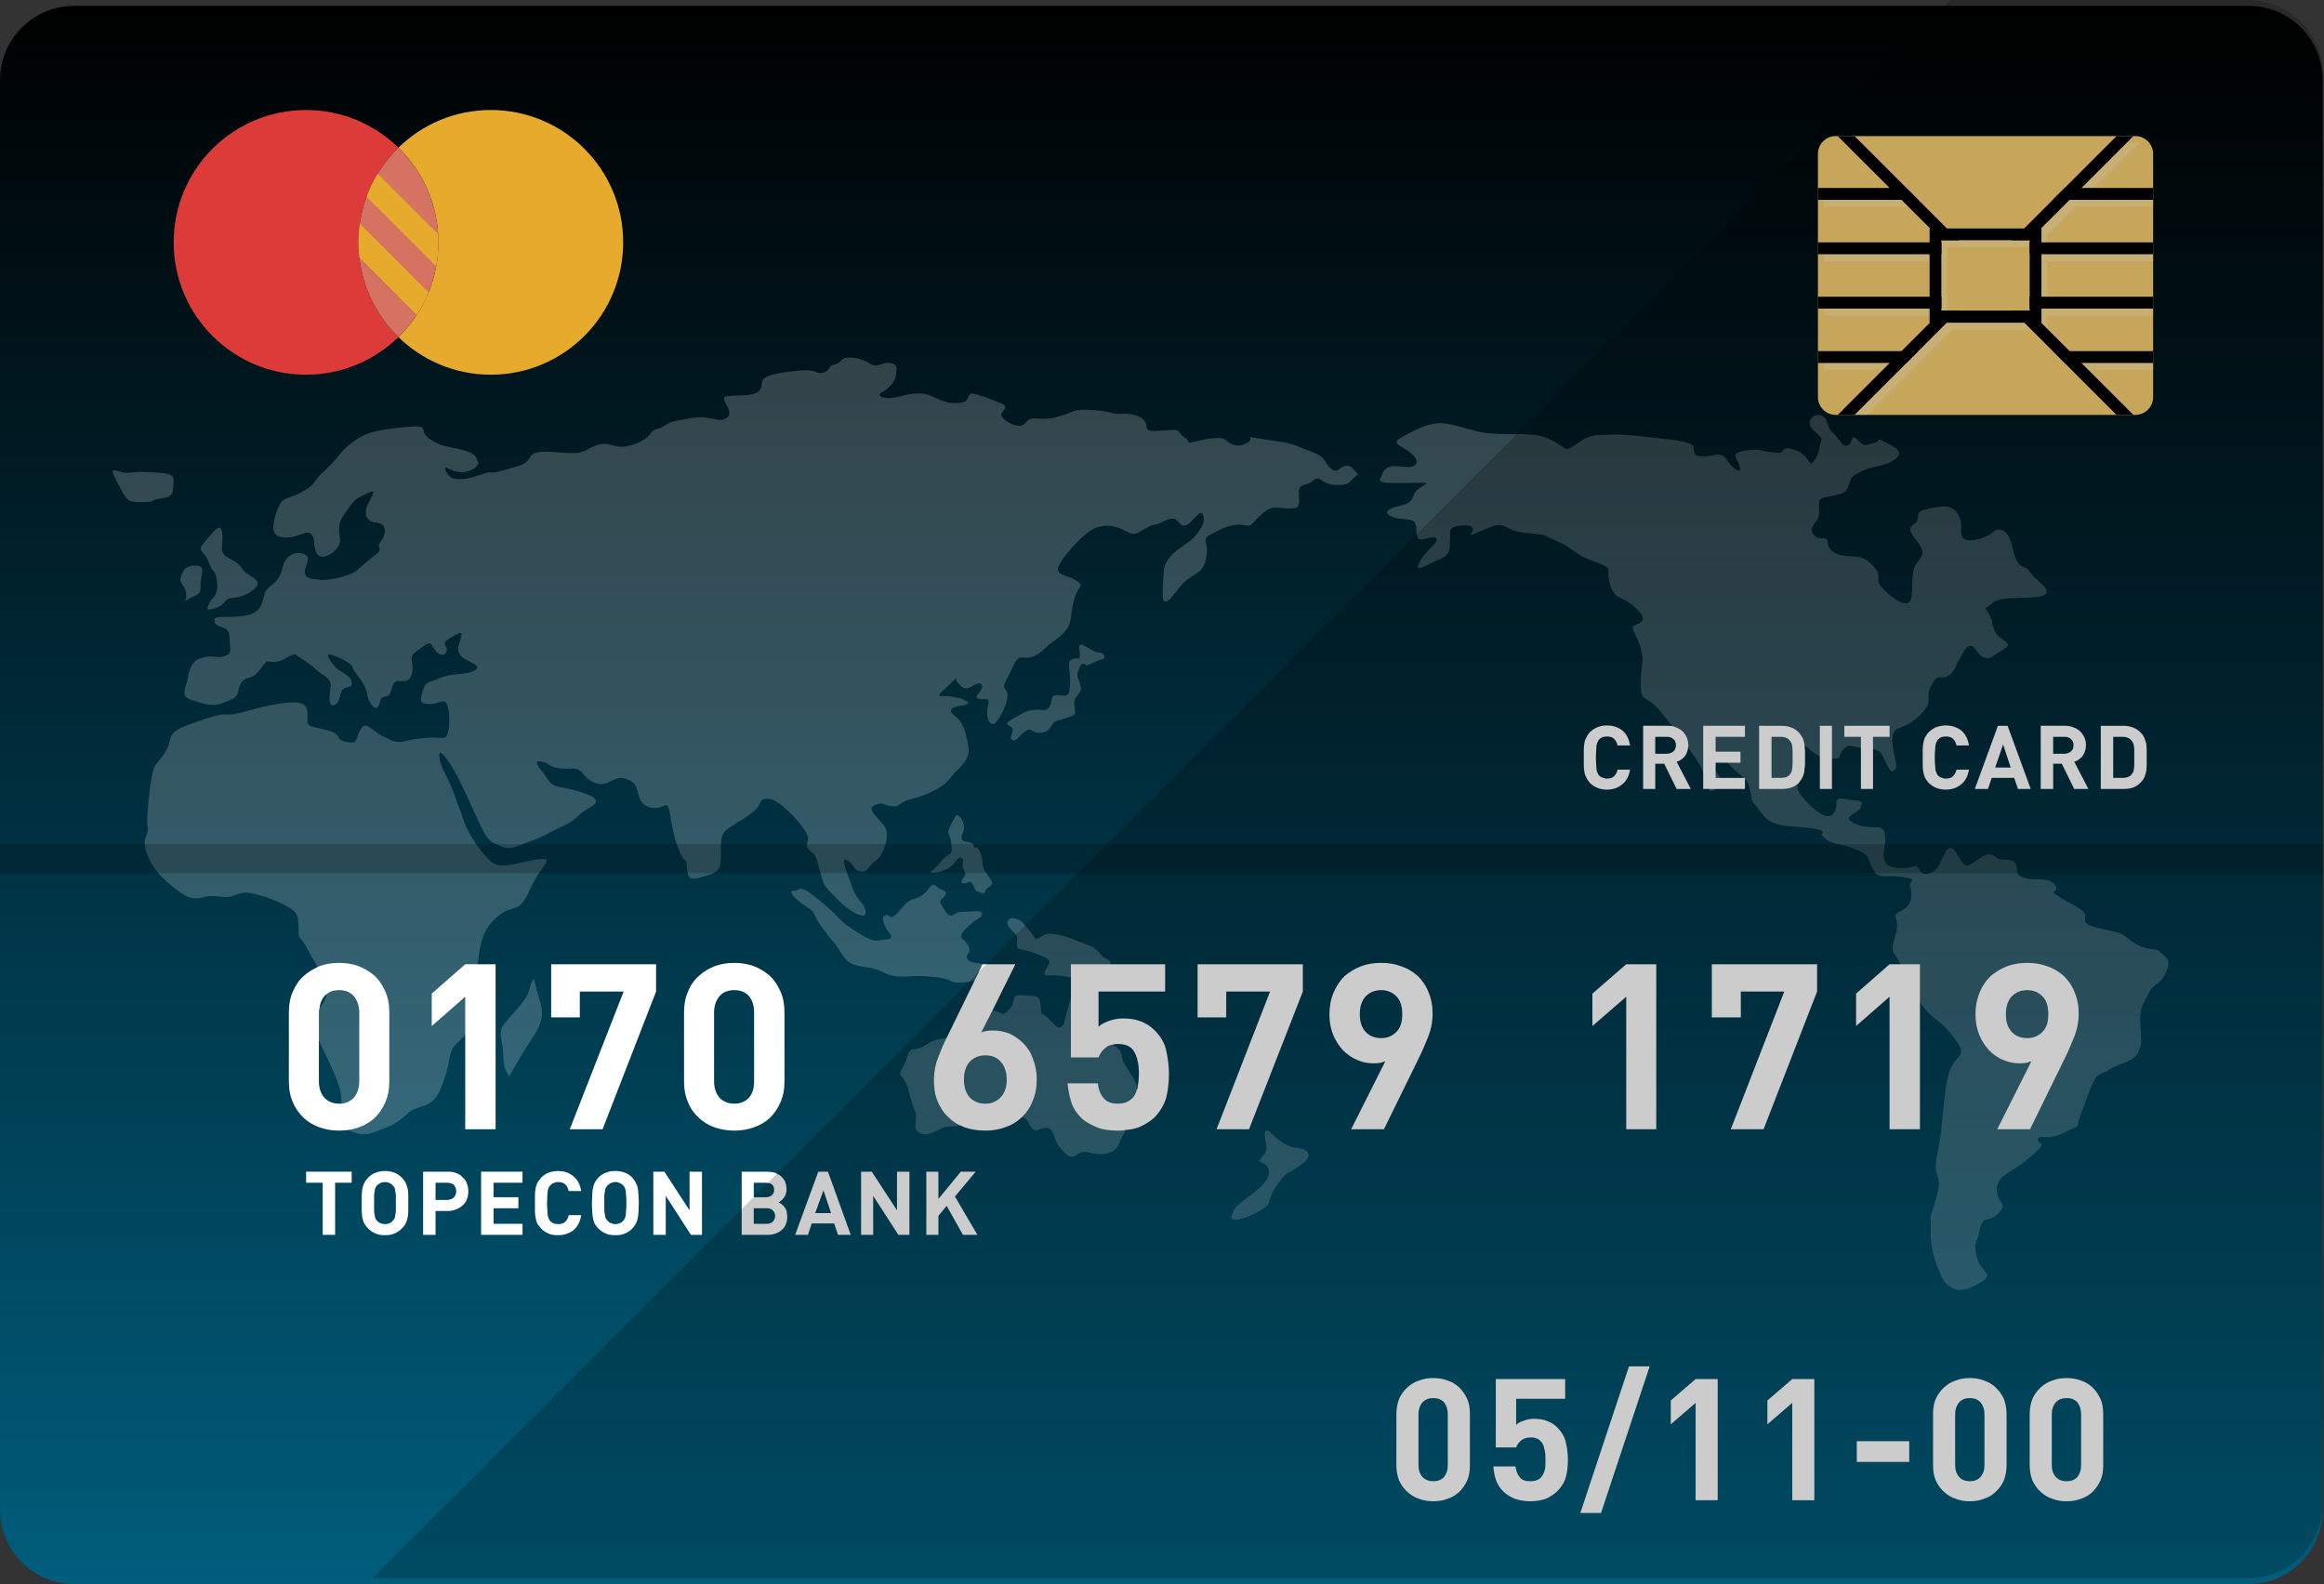 <svg width="512" height="349" viewBox="0 0 512 349" fill="none" xmlns="http://www.w3.org/2000/svg">
<rect x="0" y="0" width="512" height="349" fill="#333333" stroke="none"/>
<path d="M511.714 17.564V332.652C511.714 341.624 504.338 349 495.366 349H16.347C7.375 349 0 341.624 0 332.652V17.564C0 8.592 7.375 1.292 16.347 1.292H495.366C504.338 1.292 511.714 8.592 511.714 17.564Z" fill="url(#paint0_linear_1951_1018)"/>
<g opacity="0.2">
<path d="M299.206 104.506C298.099 103.261 297.409 102.156 296.027 102.778C294.644 103.399 294.644 104.298 293.192 103.192C291.741 102.087 292.363 100.773 289.114 99.598C285.864 98.423 285.174 97.732 281.648 97.249C278.123 96.765 275.565 96.281 275.357 96.281C275.15 96.281 276.118 96.903 274.736 97.594C273.353 98.286 272.247 98.424 270.865 97.525C269.482 96.627 269.551 96.35 267.202 96.558C264.851 96.766 263.469 97.319 262.432 97.457C261.396 97.594 262.432 97.388 260.842 96.281C259.252 95.175 260.359 94.553 257.593 94.76C254.829 94.968 253.653 95.096 252.962 94.72C252.27 94.345 253.1 92.409 250.404 91.58C247.709 90.75 247.155 91.373 245.773 91.165C244.39 90.958 244.459 90.612 240.52 90.335C236.58 90.059 236.787 90.681 234.091 91.511C231.396 92.34 230.704 92.34 228.216 92.202C225.727 92.064 226.35 93.585 224.828 93.793C223.307 93.999 220.889 92.479 220.612 91.581C220.335 90.682 222.686 89.715 220.612 88.885C218.538 88.056 214.667 86.466 213.907 86.743C213.146 87.019 213.561 88.264 212.178 88.608C210.796 88.954 208.999 88.954 206.856 87.987C204.714 87.019 203.884 86.541 201.603 86.71C199.323 86.88 198.078 87.572 196.142 87.71C194.207 87.848 193.032 87.018 194.345 86.397C195.659 85.775 197.318 83.908 197.318 83.01C197.318 82.111 198.285 80.175 196.073 79.968C193.862 79.761 193.447 81.281 191.373 79.968C189.299 78.655 186.604 78.586 185.843 79.001C185.083 79.416 185.083 80.107 183.769 80.314C182.456 80.521 182.94 81.696 181.35 82.111C179.76 82.526 179.967 81.281 176.304 81.627C172.64 81.973 169.115 82.457 168.216 83.493C167.318 84.53 168.424 85.705 166.488 86.604C164.552 87.502 160.129 86.81 159.576 87.571C159.023 88.332 161.996 90.958 159.991 92.133C157.986 93.309 156.741 91.304 152.111 92.133C147.48 92.963 148.032 92.825 146.305 93.862C144.577 94.898 144.231 94.207 143.195 95.659C142.159 97.11 139.047 98.424 136.905 98.424C134.762 98.424 133.863 97.111 131.098 98.217C128.333 99.323 128.748 100.083 124.393 99.738C120.038 99.392 118.241 99.461 117.411 100.015C116.582 100.568 116.582 101.951 114.439 102.573C112.296 103.194 108.978 104.301 108.149 104.094C107.319 103.887 104.486 105.269 102.55 105.476C100.614 105.684 99.508 105.545 98.887 104.784C98.264 104.024 97.573 102.711 98.541 103.125C99.508 103.54 100.338 104.093 102.066 104.024C103.794 103.955 105.73 102.573 105.315 101.812C104.9 101.051 105.246 99.946 101.859 99.117C98.472 98.287 97.021 98.425 94.463 96.559C91.906 94.693 95.431 93.449 88.727 94.139C82.021 94.831 80.224 95.522 77.529 97.526C74.833 99.531 74.279 101.259 71.515 103.678C68.751 106.098 69.718 106.788 66.262 108.516C62.806 110.244 62.253 109.415 61.216 112.041C60.178 114.668 59.488 117.709 61.631 118.263C63.773 118.816 65.985 117.848 67.092 117.433C68.198 117.019 69.028 117.779 69.165 119.023C69.303 120.268 69.372 122.342 70.755 122.617C72.138 122.894 75.041 120.958 74.903 118.954C74.765 116.95 74.281 115.567 75.664 113.562C77.046 111.558 77.945 110.106 79.397 109.415C80.848 108.723 82.853 107.48 82.092 109.069C81.332 110.659 79.949 112.525 80.917 114.115C81.884 115.705 84.096 114.599 84.65 116.189C85.202 117.779 83.889 119.299 83.543 119.853C83.198 120.406 84.373 121.097 82.783 122.204C81.193 123.309 80.156 124.484 78.428 125.798C76.7 127.111 71.585 128.009 70.41 127.734C69.234 127.457 67.299 127.734 67.16 126.143C67.023 124.553 68.889 122.825 66.954 122.065C65.018 121.304 62.875 122.342 62.253 125.037C61.631 127.733 60.663 128.216 59.074 129.53C57.484 130.843 58.797 134.852 54.167 135.612C49.535 136.373 46.909 135.266 47.255 136.925C47.6 138.585 50.504 137.547 50.573 140.313C50.642 143.077 51.333 144.045 49.328 144.598C47.324 145.151 46.84 144.114 44.144 145.013C41.449 145.911 41.587 149.299 41.034 150.75C40.481 152.201 40.205 153.514 42.002 154.137C43.799 154.758 46.702 155.865 48.845 154.966C50.988 154.068 52.232 153.93 52.509 152.271C52.786 150.612 53.476 149.575 54.928 149.299C56.38 149.022 57.348 147.363 58.176 146.395C59.006 145.428 58.176 145.773 60.319 145.842C62.462 145.911 64.467 143.631 65.227 144.252C65.987 144.874 68.268 146.188 69.719 147.57C71.17 148.953 73.175 149.367 72.829 151.441C72.484 153.515 72.346 155.92 73.728 155.305C75.11 154.691 74.626 152.824 75.525 151.925C76.423 151.027 77.599 151.856 77.461 150.266C77.323 148.676 74.972 148.261 73.728 146.81C72.484 145.359 71.516 143.769 73.036 144.252C74.556 144.736 77.46 146.049 77.737 147.156C78.013 148.262 80.571 150.543 80.847 152.686C81.124 154.828 82.644 156.764 83.335 155.658C84.027 154.552 83.404 153.722 84.926 153.446C86.446 153.169 85.893 152.064 86.723 150.612C87.552 149.161 89.833 151.303 90.662 148.607C91.492 145.911 89.626 144.983 91.699 143.512C93.773 142.041 94.671 141.073 95.293 142.386C95.915 143.7 97.505 145.082 98.265 143.7C99.026 142.317 96.883 141.903 98.68 140.865C100.477 139.829 102.067 138.585 101.583 140.382C101.1 142.179 100.408 143.354 101.652 144.598C102.897 145.842 106.56 146.603 104.556 147.708C102.551 148.815 99.648 148.192 96.952 149.367C94.256 150.543 93.842 149.989 93.15 152.202C92.458 154.414 92.389 155.105 94.67 155.105C96.951 155.105 97.988 153.515 98.61 155.52C99.232 157.525 99.094 162.017 98.126 162.432C97.159 162.847 96.744 162.225 92.458 162.709C88.173 163.193 88.38 164.23 84.924 162.501C81.468 160.773 80.638 158.63 79.394 160.773C78.149 162.916 79.048 164.006 76.352 163.462C73.657 162.916 75.592 161.742 71.998 160.843C68.404 159.945 67.712 160.221 67.712 158.631C67.712 157.041 68.196 154.967 65.362 154.76C62.527 154.554 57.551 155.728 53.472 156.903C49.393 158.079 50.223 156.626 45.523 158.285C40.822 159.945 37.919 160.497 37.435 163.055C36.951 165.612 35.361 167.064 34.325 168.447C33.288 169.829 32.735 175.913 32.459 179.645C32.182 183.377 33.151 181.649 32.113 184.414C31.076 187.179 33.979 191.534 35.154 192.708C36.33 193.884 40.132 197.616 42.55 197.892C44.97 198.169 44.762 196.994 48.495 197.547C52.228 198.099 52.159 195.956 55.961 196.925C59.763 197.892 61.145 198.584 63.357 199.759C65.568 200.935 65.776 201.902 65.776 204.737C65.776 207.571 65.914 205.428 67.919 209.437C69.924 213.446 73.449 217.179 71.375 220.635C69.301 224.091 68.403 224.712 69.716 227.962C71.029 231.211 74.693 237.777 75.108 241.095C75.523 244.413 74.486 244.62 74.901 246.625C75.316 248.63 79.049 250.842 82.436 249.46C85.823 248.077 86.859 248.008 89.625 245.451C92.389 242.893 95.155 244.829 97.229 239.506C99.303 234.184 98.611 233.561 99.51 231.419C100.408 229.276 105.8 226.166 106.007 222.295C106.214 218.424 104.831 215.521 105.315 211.789C105.799 208.056 106.145 204.808 109.739 201.835C113.333 198.863 114.162 201.766 116.651 196.167C119.139 190.568 122.112 189.186 119.346 189.255C116.581 189.324 111.19 191.536 108.909 190.292C106.628 189.047 102.896 183.379 102.135 180.753C101.374 178.126 101.651 179.44 100.338 175.707C99.025 171.974 97.78 170.039 97.228 168.587C96.675 167.136 96.329 164.578 97.988 166.652C99.647 168.726 101.237 171.836 103.449 176.605C105.661 181.375 106.974 185.039 108.91 185.799C110.846 186.56 111.468 187.458 114.371 186.283C117.275 185.108 118.311 184.97 121.076 183.448C123.841 181.927 125.5 181.651 127.505 179.647C129.51 177.642 134.071 176.812 129.026 174.877C123.98 172.942 122.252 174.048 120.801 171.836C119.349 169.624 116.999 167.412 119.141 167.758C121.284 168.104 120.455 168.726 122.874 169.209C125.294 169.693 127.022 168.604 128.335 170.358C129.649 172.113 131.86 173.357 133.934 172.389C136.008 171.421 136.838 170.868 139.049 172.112C141.261 173.356 139.81 176.881 143.128 177.849C146.446 178.816 146.999 175.222 147.691 179.784C148.382 184.347 149.695 188.563 150.87 189.462C152.045 190.361 150.248 194.508 153.98 193.402C157.713 192.295 158.818 192.434 158.818 188.564C158.818 184.693 158.68 183.725 160.684 182.342C162.689 180.96 165.454 179.578 166.698 178.125C167.942 176.674 167.182 175.775 169.67 176.052C172.159 176.328 178.31 183.241 178.034 184.692C177.757 186.143 177.481 186.697 178.655 187.595C179.831 188.494 179.762 188.77 180.66 192.019C181.559 195.268 181.352 194.783 184.185 197.825C187.02 200.867 191.028 203.01 190.683 200.798C190.337 198.586 188.954 198.862 187.71 195.337C186.466 191.812 185.015 188.632 186.674 189.531C188.333 190.43 187.849 191.743 189.577 192.02C191.305 192.297 191.582 190.292 192.895 189.669C194.209 189.047 196.559 184.001 194.692 181.789C192.826 179.578 190.89 178.056 192.826 177.366C194.762 176.674 193.863 177.159 196.144 177.573C198.425 177.987 197.735 176.881 200.499 176.122C203.263 175.361 207.273 174.117 209.416 171.352C211.559 168.588 213.909 167.758 213.287 164.094C212.665 160.431 211.836 158.841 210.522 157.873C209.209 156.905 209.14 156.214 210.315 155.799C211.49 155.384 214.531 155.315 212.803 154.417C211.075 153.518 211.905 154.002 209.9 153.518C207.895 153.034 205.752 154.002 207.549 152.343C209.346 150.684 210.728 149.302 210.728 149.302C210.728 149.302 210.245 149.647 211.42 150.892C212.595 152.136 213.356 151.583 213.909 151.306C214.461 151.03 216.12 149.855 216.328 151.168C216.536 152.482 214.185 153.449 215.568 153.933C216.95 154.417 218.194 153.172 217.641 155.661C217.089 158.15 218.194 160.43 219.369 159.186C220.545 157.942 222.273 154.279 221.927 152.758C221.581 151.237 220.406 151.997 221.996 149.233C223.586 146.468 223.586 144.532 225.729 144.878C227.872 145.224 229.946 143.15 230.775 142.32C231.605 141.491 235.13 139.555 235.682 137.205C236.235 134.855 235.959 134.51 236.719 131.813C237.479 129.118 239.138 129.118 237.065 127.874C234.991 126.629 233.401 126.906 233.056 125.523C232.71 124.141 238.586 117.435 241.143 116.399C243.701 115.362 245.498 115.846 247.226 116.606C248.954 117.366 249.507 118.126 251.097 117.158C252.687 116.191 253.723 115.637 254.622 115.568C255.52 115.499 258.009 113.632 259.045 114.462C260.082 115.292 260.221 116.19 261.465 115.637C262.709 115.085 264.368 112.181 264.921 113.218C265.474 114.254 265.336 115.498 263.815 117.503C262.293 119.508 260.98 119.854 259.045 121.443C257.109 123.033 256.35 124.692 256.35 126.143C256.35 127.595 255.797 132.434 256.557 132.503C257.317 132.572 257.524 132.365 259.529 129.807C261.534 127.25 262.57 127.112 263.884 126.143C265.197 125.176 265.681 124.001 265.888 121.72C266.096 119.439 264.644 118.886 266.787 117.711C268.93 116.536 271.487 115.292 273.63 115.637C275.773 115.983 275.289 115.914 276.879 114.324C278.469 112.734 279.575 111.698 281.234 111.835C282.893 111.973 285.588 112.319 286.003 111.49C286.418 110.66 286.072 109.97 286.141 108.794C286.21 107.619 286.072 107.135 287.662 106.72C289.252 106.306 289.182 105.753 289.943 105.476C290.704 105.199 291.187 106.029 292.432 106.512C293.676 106.996 296.717 107.065 297.409 106.167C298.1 105.266 299.206 104.506 299.206 104.506Z" fill="white"/>
<path d="M238.515 142.108C239.419 142.441 241.142 143.836 242.179 143.767C243.216 143.698 243.77 145.081 242.94 145.219C242.11 145.357 239.346 146.67 239.346 146.67C239.346 146.67 238.516 145.633 238.033 146.67C237.549 147.706 237.272 148.467 237.411 149.089C237.549 149.711 238.517 151.509 237.964 152.408C237.411 153.306 236.65 153.79 236.65 154.896C236.65 156.002 237.342 157.177 236.374 157.661C235.406 158.144 234.438 158.283 233.609 158.559C232.78 158.836 232.158 158.905 231.812 159.666C231.466 160.426 230.637 161.531 228.909 161.463C227.181 161.394 227.181 160.011 225.591 161.325C224.001 162.638 223.932 163.398 223.102 163.053C222.273 162.707 222.894 162.223 223.102 160.91C223.309 159.597 220.268 159.942 223.033 158.421C225.798 156.9 225.798 156.693 227.665 156.416C229.53 156.14 230.568 157.038 231.327 155.449C232.088 153.859 231.327 153.237 232.849 153.168C234.37 153.099 235.337 153.791 235.613 152.062C235.89 150.334 235.682 148.883 235.613 147.776C235.544 146.67 235.129 145.633 236.374 145.219C237.618 144.804 237.756 145.564 237.895 144.597C238.032 143.628 237.202 141.625 238.515 142.108Z" fill="white"/>
<path d="M210.728 179.573C212.041 179.781 212.663 182.13 212.249 183.098C211.834 184.065 211.419 185.172 212.595 185.379C213.77 185.586 214.6 185.724 214.6 186.554C214.6 187.383 215.083 185.655 215.982 187.867C216.88 190.079 216.051 190.425 217.088 192.084C218.125 193.743 219.369 194.572 217.918 195.402C216.467 196.231 217.572 197.13 216.052 196.646C214.532 196.162 215.153 196.438 214.393 194.987C213.632 193.536 213.148 194.71 212.458 194.641C211.766 194.572 211.559 194.572 212.112 193.605C212.665 192.637 212.941 192.706 212.32 191.6C211.698 190.494 212.666 189.18 211.767 188.973C210.869 188.767 210.592 190.287 209.003 191.254C207.413 192.222 205.063 192.499 205.132 192.153C205.201 191.807 206.099 191.323 207.552 189.526C209.003 187.729 209.902 188.835 209.625 186.07C209.349 183.306 208.381 184.065 209.28 182.13C210.175 180.195 210.728 179.573 210.728 179.573Z" fill="white"/>
<path d="M206.304 195.264C207.351 196.31 208.724 196.024 208.309 197.061C207.895 198.097 206.663 198.236 207.348 199.272C208.032 200.31 208.655 201.83 209.554 201.692C210.452 201.554 210.383 200.863 212.595 200.863C214.807 200.863 216.189 200.379 216.328 201.277C216.466 202.176 215.36 202.245 213.908 203.558C212.457 204.871 211.005 206.185 212.18 207.014C213.356 207.844 213.839 209.365 213.424 209.918C213.01 210.47 212.595 211.024 213.562 211.715C214.53 212.406 219.161 212.198 218.055 213.857C216.949 215.516 214.253 216.415 211.419 216.484C208.584 216.553 210.863 215.723 205.127 215.171C199.391 214.618 198.424 216.069 194.415 214.134C190.406 212.198 187.779 213.857 185.567 210.332C183.355 206.807 184.254 208.535 181.488 204.871C178.724 201.208 180.037 201.208 177.686 199.756C175.336 198.305 173.332 196.231 174.922 196.231C176.512 196.231 175.752 194.365 180.659 198.443C185.566 202.521 184.253 202.314 187.848 204.733C191.442 207.153 192.617 207.429 193.93 207.153C195.244 206.876 197.18 207.153 195.935 205.563C194.691 203.973 193.999 201.969 195.037 201.623C196.074 201.277 196.004 203.005 197.732 201.139C199.46 199.273 199.46 198.789 200.981 198.167C202.503 197.545 201.673 198.167 203.124 197.269C204.576 196.37 205.129 194.088 206.304 195.264Z" fill="white"/>
<path d="M225.313 203.282C226.065 204.249 227.318 205.494 227.871 206.532C228.423 207.569 229.461 205.654 231.465 205.712C233.469 205.771 236.442 206.876 237.686 207.43C238.93 207.984 241.073 208.329 242.386 210.126C243.7 211.923 244.667 210.886 244.737 212.683C244.806 214.48 245.083 214.273 246.257 215.31C247.433 216.346 247.64 218.282 245.566 217.453C243.492 216.623 242.87 213.79 240.658 214.065C238.447 214.342 239.345 214.964 237.617 215.31C235.889 215.656 235.129 215.033 233.055 214.895C230.981 214.757 229.461 215.448 230.428 213.582C231.396 211.716 232.087 211.647 228.7 210.264C225.313 208.881 224 209.572 224 208.121C224 206.67 224.552 206.531 223.239 205.286C221.926 204.042 221.511 203.144 222.341 202.521C223.17 201.899 224.829 202.66 225.313 203.282Z" fill="white"/>
<path d="M229.323 223.189C231.604 224.365 232.502 226.714 233.608 226.3C234.715 225.885 234.3 225.193 235.129 222.706C235.958 220.217 236.027 217.66 237.065 218.697C238.101 219.733 237.133 221.757 238.793 222.405C240.452 223.051 240.797 223.536 241.143 225.471C241.489 227.407 241.835 226.784 243.563 228.789C245.291 230.794 246.843 230.448 247.138 232.729C247.434 235.01 250.337 237.36 250.475 239.71C250.613 242.061 251.028 243.719 249.3 246.691C247.572 249.664 246.88 251.184 246.327 252.429C245.775 253.673 244.116 254.295 242.319 254.295C240.522 254.295 239.484 253.534 238.379 253.811C237.272 254.088 236.513 255.47 235.2 254.503C233.886 253.535 233.126 252.291 232.711 251.531C232.296 250.77 232.089 248.212 230.153 248.489C228.218 248.766 228.494 249.734 227.319 248.489C226.144 247.245 226.973 246.209 223.517 245.655C220.061 245.102 219.162 244.825 217.71 245.171C216.259 245.517 214.738 246.001 213.148 247.245C211.558 248.489 209.069 247.868 207.687 248.489C206.305 249.111 204.231 250.494 202.71 249.665C201.189 248.835 201.742 248.42 201.811 246.485C201.88 244.549 201.742 245.864 200.775 242.546C199.807 239.227 200.222 239.711 199.324 238.122C198.425 236.532 197.733 237.293 198.978 235.012C200.222 232.731 199.807 232.247 200.498 231.487C201.19 230.726 201.811 231.695 204.162 230.105C206.513 228.514 207.203 229.206 209.346 228.377C211.489 227.547 211.973 224.368 213.286 223.399C214.599 222.432 214.945 221.671 215.912 221.671C216.88 221.671 217.986 222.224 219.714 222.916C221.442 223.607 221.096 223.676 222.549 222.086C224 220.496 222.549 218.976 225.175 219.252C227.802 219.528 228.769 219.114 229.115 220.634C229.461 222.153 229.323 223.189 229.323 223.189Z" fill="white"/>
<path d="M277.294 255.815C278.676 254.018 279.368 253.81 278.884 251.736C278.401 249.662 278.538 248.036 280.335 249.886C282.132 251.736 284.137 252.774 285.52 252.843C286.902 252.912 290.22 253.949 286.833 256.507C283.446 259.064 284.068 257.267 281.372 261.069C278.676 264.871 280.75 264.94 277.501 266.806C274.252 268.672 270.658 269.501 271.35 267.843C272.041 266.184 271.695 266.184 274.668 263.972C277.64 261.761 279.575 260.102 279.575 258.236C279.575 256.369 277.294 255.815 277.294 255.815Z" fill="white"/>
<path d="M112.228 237.153C110.984 235.356 110.984 234.802 110.846 231.899C110.708 228.996 109.74 227.614 110.846 225.955C111.952 224.296 114.855 221.531 115.961 219.595C117.068 217.66 117.343 213.513 118.035 217.245C118.727 220.978 120.938 223.189 117.62 228.167C114.302 233.143 112.228 237.153 112.228 237.153Z" fill="white"/>
<path d="M45.732 134.297C45.455 133.744 46.7 131.946 46.7 131.946C46.7 131.946 48.221 131.117 47.806 128.076C47.391 125.034 47.114 126.831 46.009 123.928C44.903 121.024 43.245 121.577 44.903 119.642C46.562 117.706 48.497 114.804 48.911 117.154C49.326 119.503 48.359 121.024 49.326 122.131C50.294 123.237 52.23 123.465 53.335 125.286C54.441 127.107 58.865 127.799 55.547 130.148C52.228 132.499 50.708 130.978 49.464 132.637C48.22 134.297 45.732 134.297 45.732 134.297Z" fill="white"/>
<path d="M41.308 132.085C43.519 130.84 44.328 131.117 44.2 128.905C44.072 126.693 45.593 124.757 43.243 124.619C40.893 124.481 40.201 125.863 39.925 126.831C39.648 127.798 39.648 128.075 40.339 129.042C41.031 130.01 41.169 131.393 40.892 132.084C40.617 132.776 41.308 132.085 41.308 132.085Z" fill="white"/>
<path d="M33.289 110.519C35.086 109.275 37.99 110.381 38.128 107.753C38.266 105.127 38.957 104.435 34.948 104.159C30.94 103.883 30.94 103.883 28.451 104.159C25.962 104.436 23.613 101.948 25.548 105.681C27.483 109.414 27.759 110.243 29.281 110.519C30.802 110.795 33.289 110.519 33.289 110.519Z" fill="white"/>
<path d="M311.579 100.566C309.421 98.099 305.911 97.939 308.675 96.418C311.44 94.898 313.099 93.929 315.726 93.376C318.353 92.824 321.118 93.929 325.404 95.036C329.69 96.142 336.602 95.174 339.782 96.142C342.961 97.109 344.482 99.045 345.45 98.906C346.417 98.769 349.183 95.865 351.947 95.865C354.712 95.865 356.095 95.45 361.763 96.142C367.43 96.834 372.96 97.109 373.098 98.493C373.236 99.875 373.236 100.567 375.31 100.567C377.384 100.567 379.181 99.322 380.425 101.258C381.669 103.194 383.604 104.576 383.329 103.055C383.052 101.535 381.669 100.291 382.776 99.737C383.882 99.184 387.061 98.907 387.891 99.184C388.721 99.461 391.347 99.876 392.177 99.737C393.006 99.599 392.453 98.216 395.218 99.045C397.982 99.875 398.397 101.949 398.951 102.087C399.504 102.225 400.748 99.961 400.886 98.467C401.024 96.972 402.268 96.972 399.78 95.037C397.292 93.101 399.539 90.751 401.318 91.581C403.098 92.41 401.992 93.516 403.789 95.313C405.586 97.11 405.863 98.632 407.107 98.078C408.352 97.525 407.66 95.174 409.319 96.972C410.978 98.769 411.393 97.863 412.913 97.555C414.434 97.247 413.19 96.28 414.987 97.247C416.784 98.215 419.825 99.321 417.613 101.118C415.402 102.915 412.083 102.639 409.734 104.022C407.383 105.404 408.075 104.989 407.383 106.648C406.691 108.307 406.968 108.445 404.204 109.137C401.438 109.828 400.61 109.275 400.748 111.625C400.886 113.976 400.61 114.252 399.641 115.496C398.674 116.74 399.227 117.847 400.333 118.4C401.439 118.952 402.683 117.985 402.683 119.644C402.683 121.303 404.757 122.547 407.521 122.547C410.285 122.547 411.53 123.239 413.189 125.312C414.848 127.386 412.497 127.523 415.263 130.15C418.027 132.777 420.655 134.021 421.069 131.671C421.484 129.321 421.069 128.768 421.484 126.003C421.899 123.239 424.526 122.962 423.143 120.473C421.761 117.985 419.687 116.879 421.622 115.496C423.558 114.114 421.207 112.837 424.526 112.162C427.844 111.487 430.055 110.934 431.438 113.422C432.82 115.911 431.3 117.57 432.682 118.675C434.064 119.782 438.35 118.123 439.179 117.155C440.009 116.188 442.359 116.326 443.188 119.92C444.018 123.514 444.57 124.482 445.815 124.897C447.059 125.312 447.059 126.141 448.58 127.523C450.1 128.906 453.004 131.117 448.58 131.532C444.157 131.947 440.562 131.394 438.903 132.914C437.243 134.435 437.105 133.329 438.211 135.403C439.317 137.477 438.488 136.095 439.317 138.721C440.147 141.348 444.294 141.348 441.252 143.145C438.21 144.942 438.764 145.356 436.967 144.804C435.17 144.251 434.755 140.281 432.681 143.511C430.607 146.74 430.884 147.984 429.087 148.951C427.29 149.919 427.151 147.984 425.493 151.025C423.834 154.067 426.46 154.343 422.729 157.8C418.996 161.256 417.199 159.597 416.922 162.5C416.645 165.403 418.443 168.859 417.474 169.551C416.507 170.243 416.645 170.104 415.54 168.169C414.433 166.233 414.987 165.127 411.116 164.851C407.245 164.574 407.522 163.606 406.001 165.265C404.48 166.924 406.554 167.477 402.268 166.924C397.982 166.372 397.43 161.257 396.6 167.201C395.771 173.146 395.633 173.837 397.015 175.496C398.397 177.155 402.13 181.163 403.789 179.366C405.448 177.569 403.374 175.358 406.555 176.048C409.734 176.74 410.563 175.91 410.011 177.707C409.458 179.504 405.172 179.781 408.628 181.44C412.084 183.099 414.988 181.163 415.264 183.791C415.541 186.418 414.849 187.109 414.987 188.629C415.125 190.149 415.816 191.256 418.996 191.256C422.175 191.256 422.037 190.012 422.866 191.671C423.696 193.33 426.323 192.5 427.429 190.149C428.535 187.799 429.365 185.172 431.023 187.938C432.682 190.702 432.958 191.256 434.617 190.149C436.276 189.043 436.276 189.043 436.276 189.043C436.276 189.043 438.073 187.384 439.594 188.766C441.115 190.148 443.603 188.628 444.157 190.563C444.709 192.498 443.88 192.775 446.23 193.467C448.581 194.158 451.346 193.052 452.728 194.987C454.11 196.923 450.377 195.678 454.387 198.028C458.396 200.379 459.64 200.655 459.364 202.176C459.087 203.697 460.194 203.973 463.788 204.802C467.382 205.632 466.829 205.217 469.732 207.429C472.636 209.641 474.985 208.673 475.954 209.779C476.921 210.886 478.58 211.162 477.198 214.203C475.816 217.244 474.434 216.554 473.327 218.903C472.221 221.254 471.253 221.807 471.53 225.954C471.807 230.102 471.945 229.687 471.115 231.761C470.286 233.835 467.245 234.111 464.756 235.632C462.267 237.153 462.13 235.909 460.47 240.056C458.811 244.203 459.779 241.991 458.397 245.585C457.014 249.179 458.949 247.382 454.941 249.456C450.932 251.53 449.411 249.733 448.996 250.977C448.581 252.222 451.347 251.254 448.443 253.881C445.54 256.507 444.295 257.199 442.498 258.304C440.701 259.41 439.595 260.655 440.01 263.005C440.425 265.354 442.498 265.217 440.148 267.428C437.797 269.64 436.83 267.428 436.139 271.022C435.447 274.616 434.757 272.958 435.447 276.69C436.139 280.423 439.733 280.423 436.415 282.497C433.097 284.571 429.503 285.538 427.429 280.562C425.355 275.585 425.355 273.65 425.355 270.332C425.355 267.014 424.94 269.502 426.599 263.834C428.258 258.166 425.493 260.101 426.876 253.881C428.258 247.659 427.983 241.024 429.365 236.462C430.747 231.899 433.788 233.143 430.747 228.997C427.706 224.849 427.153 225.541 424.527 222.775C421.9 220.011 423.559 220.563 422.038 217.245C420.517 213.927 419.549 214.204 418.305 211.715C417.061 209.227 416.369 210.056 417.613 205.91C418.858 201.762 416.093 201.901 418.858 200.657C421.622 199.412 421.208 196.371 420.794 195.265C420.379 194.158 422.867 193.743 418.997 193.191C415.126 192.638 414.019 193.882 412.637 191.532C411.255 189.181 412.36 188.767 409.458 187.384C406.555 186.002 403.375 186.002 402.269 184.895C401.163 183.789 401.163 183.789 401.163 183.789C401.163 183.789 403.236 182.959 398.536 182.407C393.836 181.854 390.38 182.407 388.029 179.089C385.678 175.77 386.232 177.706 385.678 174.665C385.126 171.624 384.434 171.624 382.222 169.688C380.01 167.753 380.01 166.647 377.937 165.817C375.863 164.988 375.448 165.264 375.448 165.679C375.448 166.094 375.31 167.753 377.245 169.273C379.181 170.794 379.319 172.176 379.319 172.867C379.319 173.559 376.692 174.388 376.692 174.388C376.692 174.388 376.692 173.559 375.863 171.624C375.033 169.688 374.756 168.72 373.097 166.371C371.438 164.021 371.023 163.744 371.023 163.744C371.023 163.744 369.088 160.703 365.77 156.694C362.452 152.685 361.485 155.173 361.485 150.612C361.485 146.049 362.314 146.049 361.485 142.87C360.655 139.691 358.72 138.169 360.378 137.617C362.037 137.064 363.005 136.235 359.964 133.608C356.922 130.982 355.816 132.364 354.711 128.77C353.604 125.176 355.955 125.452 351.392 123.793C346.83 122.133 346.277 120.751 344.203 119.784C342.13 118.816 340.885 118.264 340.885 118.264C340.885 118.264 341.3 117.849 336.323 117.434C331.346 117.019 331.899 114.67 328.166 116.19C324.433 117.711 323.881 117.987 323.881 117.987C323.881 117.987 325.955 115.498 322.361 115.775C318.767 116.052 319.595 116.881 319.457 118.54C319.319 120.2 319.872 122.134 317.383 123.103C314.895 124.07 311.301 126.697 312.683 123.932C314.065 121.167 317.521 119.232 316.277 118.54C315.033 117.849 312.406 120.061 312.129 117.849C311.852 115.637 312.406 114.531 309.503 114.393C306.599 114.255 304.25 113.011 306.462 112.042C308.673 111.075 310.747 111.489 311.439 109.139C312.13 106.788 317.245 106.235 311.577 106.374C305.909 106.512 303.42 106.512 304.112 105.407C304.803 104.3 304.527 102.228 308.535 102.78C312.546 103.33 312.546 101.671 311.579 100.566Z" fill="white"/>
</g>
<path d="M84.854 218.372C84.246 217.003 83.486 215.863 82.498 214.951C81.433 214.038 80.293 213.354 78.924 212.822C77.631 212.365 76.186 212.138 74.742 212.138C73.221 212.138 71.777 212.366 70.484 212.822C70.332 212.898 70.105 212.974 69.952 213.051C68.887 213.583 67.823 214.19 66.986 214.952C65.922 215.864 65.161 217.004 64.553 218.373C63.944 219.666 63.64 221.262 63.64 222.935V238.295C63.64 240.044 63.944 241.564 64.553 242.932C65.16 244.301 65.921 245.366 66.986 246.354C67.975 247.267 69.191 247.95 70.483 248.406C71.776 248.863 73.221 249.091 74.741 249.091C75.425 249.091 76.186 249.015 76.87 248.939C77.554 248.787 78.314 248.634 78.923 248.406C80.292 247.95 81.432 247.267 82.497 246.354C83.485 245.366 84.246 244.301 84.853 242.932C85.462 241.564 85.766 240.044 85.766 238.295V222.935C85.767 221.261 85.463 219.664 84.854 218.372ZM79.151 238.218C79.151 239.814 78.696 240.954 77.935 241.868C77.175 242.628 76.262 243.083 75.122 243.16H74.742C73.374 243.16 72.308 242.703 71.473 241.868C70.712 240.954 70.256 239.815 70.256 238.218V223.087C70.256 222.782 70.256 222.554 70.332 222.326C70.332 222.251 70.408 222.175 70.408 222.175C70.484 221.035 70.864 220.198 71.473 219.437C71.625 219.286 71.777 219.133 71.928 219.057C72.689 218.373 73.602 218.144 74.742 218.144C76.035 218.144 77.099 218.525 77.936 219.437C78.697 220.35 79.153 221.566 79.153 223.087L79.151 238.218Z" fill="white"/>
<path d="M102.495 212.44L95.119 218.904V226.051L102.495 219.588V248.785H109.186V212.44H102.495Z" fill="white"/>
<path d="M121.427 212.44V224.15H127.738V218.447H137.394L125.532 248.785H132.755L144.541 218.447V212.44H121.427Z" fill="white"/>
<path d="M171.915 218.372C171.306 217.003 170.547 215.863 169.558 214.951C168.494 214.038 167.353 213.354 165.984 212.822C164.616 212.365 163.247 212.138 161.802 212.138C160.281 212.138 158.837 212.366 157.545 212.822C156.177 213.354 155.035 214.038 154.047 214.951C152.982 215.863 152.146 217.003 151.613 218.372C151.006 219.665 150.701 221.261 150.701 222.934V238.294C150.701 240.043 151.006 241.563 151.613 242.931C152.146 244.3 152.982 245.365 154.047 246.353C155.035 247.266 156.176 247.949 157.545 248.405C158.837 248.862 160.282 249.09 161.802 249.09C163.247 249.09 164.616 248.862 165.984 248.405C167.352 247.949 168.494 247.266 169.558 246.353C170.547 245.365 171.307 244.3 171.915 242.931C172.522 241.563 172.827 240.043 172.827 238.294V222.934C172.826 221.261 172.522 219.664 171.915 218.372ZM166.136 238.218C166.136 239.814 165.756 240.954 164.996 241.868C164.159 242.703 163.095 243.16 161.802 243.16C160.434 243.16 159.37 242.703 158.533 241.868C157.774 240.954 157.317 239.815 157.317 238.218V223.087C157.317 221.566 157.774 220.349 158.533 219.437C159.37 218.525 160.434 218.144 161.802 218.144C163.095 218.144 164.159 218.525 164.996 219.437C165.756 220.35 166.136 221.566 166.136 223.087V238.218Z" fill="white"/>
<path d="M227.572 233.275C227.116 231.907 226.355 230.766 225.443 229.854C224.531 228.941 223.542 228.258 222.402 227.725C221.261 227.269 220.044 227.04 218.828 227.04C218.372 227.04 217.915 227.04 217.459 227.116C217.004 227.192 216.547 227.268 216.167 227.496L218.676 222.555L223.694 212.441H216.471L215.71 213.963V214.039L214.798 215.863L208.791 228.181C208.715 228.333 208.639 228.485 208.563 228.637C207.803 230.158 207.195 231.602 206.662 233.047C206.054 234.567 205.75 236.241 205.75 237.913C205.75 239.662 205.978 241.258 206.587 242.702C207.195 244.072 207.955 245.288 209.02 246.201C209.781 246.961 210.54 247.494 211.529 247.95H211.605C211.91 248.101 212.289 248.254 212.593 248.405C213.961 248.862 215.483 249.09 217.08 249.09C218.676 249.09 220.121 248.862 221.489 248.33C222.933 247.874 224.075 247.114 225.139 246.125L225.215 246.049C226.204 245.06 226.964 243.997 227.496 242.552C228.105 241.182 228.408 239.586 228.408 237.761C228.408 236.088 228.105 234.643 227.572 233.275ZM217.08 232.515C218.524 232.515 219.664 232.971 220.502 233.959C221.338 234.872 221.794 236.241 221.794 237.837C221.794 239.509 221.338 240.878 220.426 241.791C219.513 242.702 218.449 243.159 217.08 243.159C215.711 243.159 214.57 242.702 213.658 241.791C212.821 240.878 212.365 239.509 212.365 237.837C212.365 236.164 212.821 234.796 213.658 233.883C214.57 232.971 215.71 232.515 217.08 232.515Z" fill="white"/>
<path d="M256.921 231.45C256.617 229.854 255.704 228.257 254.26 226.889C253.499 226.128 252.588 225.52 251.446 225.063C250.306 224.608 249.014 224.38 247.416 224.38C246.2 224.38 245.136 224.609 244.147 224.988C243.159 225.368 242.474 225.748 242.018 226.205V218.449H256.693V212.442H235.936V232.972H242.018C242.246 232.288 242.703 231.603 243.387 230.995C243.842 230.539 244.375 230.234 245.136 230.158C245.516 230.007 245.972 230.007 246.428 230.007C248.1 230.007 249.241 230.615 249.849 231.679C250.534 232.819 250.914 234.417 250.914 236.545C250.914 237.685 250.762 238.75 250.609 239.739C250.609 239.891 250.533 239.967 250.457 240.044C250.457 240.12 250.457 240.12 250.457 240.12C250.229 240.879 249.925 241.488 249.468 241.945C248.632 242.78 247.643 243.161 246.275 243.161C244.907 243.161 243.841 242.78 243.158 241.945C242.473 241.183 242.018 240.12 241.866 238.675H235.174C235.326 239.968 235.554 241.259 235.935 242.553C236.315 243.922 236.999 245.061 238.14 246.203C238.9 247.039 240.041 247.648 241.41 248.255C242.702 248.863 244.375 249.092 246.276 249.092C246.961 249.092 247.492 249.092 248.025 248.94H248.101C249.241 248.864 250.23 248.635 251.142 248.256C252.435 247.649 253.499 246.963 254.336 246.204C255.629 244.834 256.464 243.39 256.921 241.87C257.301 240.349 257.53 238.6 257.53 236.547C257.53 234.796 257.301 233.123 256.921 231.45Z" fill="white"/>
<path d="M263.84 212.44V224.15H270.152V218.447H279.808L268.023 248.785H275.17L287.031 218.447V212.44H263.84Z" fill="white"/>
<path d="M314.707 218.6C314.174 217.155 313.339 216.015 312.35 215.027C311.286 214.114 310.146 213.354 308.701 212.898C307.333 212.365 305.888 212.137 304.291 212.137C302.695 212.137 301.174 212.365 299.805 212.898C298.437 213.43 297.22 214.19 296.155 215.103C295.167 216.09 294.406 217.308 293.799 218.676C293.191 220.12 292.886 221.717 292.886 223.466C292.886 225.215 293.191 226.736 293.723 228.027C294.255 229.321 295.016 230.461 295.852 231.372C296.764 232.286 297.828 233.046 298.969 233.501C300.109 234.034 301.326 234.263 302.543 234.263C302.999 234.263 303.455 234.263 303.911 234.187C304.367 234.111 304.824 233.958 305.203 233.806L297.676 248.785H304.899L312.578 233.122C313.415 231.449 314.099 229.776 314.707 228.256C315.316 226.66 315.62 225.063 315.62 223.39C315.62 221.565 315.316 219.968 314.707 218.6ZM307.636 227.344C306.724 228.256 305.659 228.713 304.291 228.713C302.847 228.713 301.706 228.256 300.869 227.344C299.956 226.355 299.576 225.062 299.576 223.466C299.576 221.717 300.032 220.425 300.869 219.512C301.781 218.6 302.922 218.143 304.291 218.143C305.659 218.143 306.724 218.6 307.636 219.512C308.549 220.425 308.928 221.717 308.928 223.466C308.929 225.139 308.549 226.431 307.636 227.344Z" fill="white"/>
<path d="M358.276 212.44L350.824 218.904V226.051L358.276 219.588V248.785H364.891V212.44H358.276Z" fill="white"/>
<path d="M377.132 212.44V224.15H383.518V218.447H393.099L381.314 248.785H388.536L400.322 218.447V212.44H377.132Z" fill="white"/>
<path d="M416.29 212.44L408.914 218.904V226.051L416.29 219.588V248.785H422.98V212.44H416.29Z" fill="white"/>
<path d="M457.044 218.6C456.512 217.155 455.676 216.015 454.688 215.027C453.623 214.114 452.482 213.354 451.038 212.898C449.67 212.365 448.224 212.137 446.628 212.137C445.031 212.137 443.511 212.365 442.142 212.898C440.774 213.43 439.557 214.19 438.492 215.103C437.503 216.09 436.667 217.308 436.135 218.676C435.526 220.12 435.223 221.717 435.223 223.466C435.223 225.215 435.526 226.736 436.059 228.027C436.592 229.321 437.351 230.461 438.188 231.372C439.1 232.286 440.089 233.046 441.305 233.501C442.446 234.034 443.662 234.263 444.878 234.263C445.334 234.263 445.791 234.263 446.246 234.187C446.703 234.111 447.159 233.958 447.54 233.806L440.012 248.785H447.235L454.915 233.122C455.751 231.449 456.436 229.776 457.043 228.256C457.651 226.66 457.956 225.063 457.956 223.39C457.957 221.565 457.653 219.968 457.044 218.6ZM449.973 227.344C449.061 228.256 447.997 228.713 446.628 228.713C445.184 228.713 444.043 228.256 443.206 227.344C442.294 226.355 441.914 225.062 441.914 223.466C441.914 221.717 442.37 220.425 443.206 219.512C444.119 218.6 445.259 218.143 446.628 218.143C447.997 218.143 449.061 218.6 449.973 219.512C450.886 220.425 451.266 221.717 451.266 223.466C451.266 225.139 450.886 226.431 449.973 227.344Z" fill="white"/>
<path d="M323.224 308.169C322.768 307.18 322.159 306.344 321.475 305.659C320.714 304.976 319.877 304.443 318.889 304.139C317.9 303.758 316.836 303.606 315.772 303.606C314.631 303.606 313.643 303.758 312.654 304.139C311.666 304.444 310.829 304.976 310.069 305.659C309.308 306.344 308.701 307.18 308.244 308.169C307.864 309.157 307.635 310.298 307.635 311.514V322.767C307.635 324.06 307.863 325.2 308.244 326.189C308.701 327.177 309.308 328.014 310.069 328.697C310.829 329.382 311.666 329.914 312.654 330.218C313.643 330.598 314.631 330.75 315.772 330.75C316.836 330.75 317.9 330.598 318.889 330.218C319.877 329.914 320.714 329.382 321.475 328.697C322.159 328.014 322.767 327.177 323.224 326.189C323.68 325.2 323.832 324.06 323.832 322.767V311.514C323.832 310.299 323.68 309.158 323.224 308.169ZM318.966 322.768C318.966 323.908 318.662 324.745 318.129 325.429C317.521 326.037 316.761 326.341 315.773 326.341C314.784 326.341 314.024 326.037 313.416 325.429C312.807 324.745 312.504 323.908 312.504 322.768V311.591C312.504 310.528 312.807 309.614 313.416 308.929C314.025 308.322 314.784 308.017 315.773 308.017C316.761 308.017 317.522 308.322 318.129 308.929C318.662 309.614 318.966 310.527 318.966 311.591V322.768Z" fill="white"/>
<path d="M344.97 317.826C344.742 316.609 344.058 315.468 342.994 314.404C342.461 313.872 341.777 313.415 340.941 313.11C340.104 312.731 339.116 312.579 337.975 312.579C337.139 312.579 336.303 312.731 335.619 313.034C334.858 313.262 334.326 313.567 334.023 313.948V308.169H344.82V303.834H329.536V318.889H334.023C334.175 318.357 334.555 317.902 335.011 317.445C335.543 316.988 336.227 316.685 337.292 316.685C338.432 316.685 339.269 317.141 339.8 317.979C340.257 318.814 340.485 319.955 340.485 321.552C340.485 322.388 340.485 323.148 340.333 323.833C340.181 324.517 339.877 325.05 339.497 325.505C338.888 326.113 338.128 326.341 337.14 326.341C336.151 326.341 335.315 326.113 334.859 325.505C334.326 324.897 334.023 324.136 333.871 323.072H329.004C329.08 324.06 329.232 324.973 329.537 325.961C329.841 326.874 330.374 327.786 331.21 328.622C331.742 329.154 332.578 329.686 333.567 330.142C334.555 330.523 335.772 330.75 337.14 330.75C338.508 330.75 339.725 330.523 340.714 330.142C341.626 329.686 342.463 329.154 343.071 328.546C343.983 327.634 344.667 326.569 344.971 325.429C345.275 324.365 345.427 322.996 345.427 321.552C345.426 320.259 345.274 319.042 344.97 317.826Z" fill="white"/>
<path d="M358.884 301.023L348.163 333.338H352.724L363.445 301.023H358.884Z" fill="white"/>
<path d="M373.558 303.834L368.084 308.55V313.796L373.558 309.082V330.523H378.425V303.834H373.558Z" fill="white"/>
<path d="M394.848 303.834L389.374 308.55V313.796L394.848 309.082V330.523H399.715V303.834H394.848Z" fill="white"/>
<path d="M409.067 317.521V322.083H420.624V317.521H409.067Z" fill="white"/>
<path d="M441.459 308.169C441.003 307.18 440.394 306.344 439.634 305.659C438.95 304.976 438.038 304.443 437.049 304.139C436.061 303.758 435.072 303.606 434.008 303.606C432.868 303.606 431.879 303.758 430.891 304.139C429.902 304.444 429.066 304.976 428.305 305.659C427.545 306.344 426.937 307.18 426.48 308.169C426.024 309.157 425.872 310.298 425.872 311.514V322.767C425.872 324.06 426.023 325.2 426.48 326.189C426.936 327.177 427.545 328.014 428.305 328.697C429.066 329.382 429.902 329.914 430.891 330.218C431.879 330.598 432.868 330.75 434.008 330.75C435.072 330.75 436.061 330.598 437.049 330.218C438.038 329.914 438.95 329.382 439.634 328.697C440.394 328.014 441.003 327.177 441.459 326.189C441.839 325.2 442.067 324.06 442.067 322.767V311.514C442.067 310.299 441.839 309.158 441.459 308.169ZM437.2 322.768C437.2 323.908 436.895 324.745 436.288 325.429C435.756 326.037 434.92 326.341 434.007 326.341C433.019 326.341 432.182 326.037 431.65 325.429C431.042 324.745 430.738 323.908 430.738 322.768V311.591C430.738 310.528 431.042 309.614 431.65 308.929C432.183 308.322 433.019 308.017 434.007 308.017C434.92 308.017 435.756 308.322 436.288 308.929C436.896 309.614 437.2 310.527 437.2 311.591V322.768Z" fill="white"/>
<path d="M462.747 308.169C462.292 307.18 461.683 306.344 460.998 305.659C460.238 304.976 459.402 304.443 458.414 304.139C457.425 303.758 456.361 303.606 455.296 303.606C454.155 303.606 453.167 303.758 452.178 304.139C451.19 304.444 450.353 304.976 449.593 305.659C448.833 306.344 448.225 307.18 447.768 308.169C447.388 309.157 447.16 310.298 447.16 311.514V322.767C447.16 324.06 447.388 325.2 447.768 326.189C448.224 327.177 448.832 328.014 449.593 328.697C450.353 329.382 451.19 329.914 452.178 330.218C453.167 330.598 454.155 330.75 455.296 330.75C456.36 330.75 457.424 330.598 458.414 330.218C459.402 329.914 460.239 329.382 460.998 328.697C461.683 328.014 462.292 327.177 462.747 326.189C463.203 325.2 463.355 324.06 463.355 322.767V311.514C463.356 310.299 463.204 309.158 462.747 308.169ZM458.49 322.768C458.49 323.908 458.185 324.745 457.653 325.429C457.046 326.037 456.285 326.341 455.297 326.341C454.309 326.341 453.548 326.037 452.94 325.429C452.332 324.745 452.027 323.908 452.027 322.768V311.591C452.027 310.528 452.332 309.614 452.94 308.929C453.549 308.322 454.309 308.017 455.297 308.017C456.285 308.017 457.046 308.322 457.653 308.929C458.186 309.614 458.49 310.527 458.49 311.591V322.768Z" fill="white"/>
<path d="M67.442 258.138V260.571H71.092V272.053H73.83V260.571H77.48V258.138H67.442Z" fill="white"/>
<path d="M89.797 261.788C89.645 261.332 89.568 260.952 89.341 260.571C89.189 260.191 88.884 259.81 88.505 259.431C88.049 258.975 87.516 258.594 86.909 258.367C86.3 258.139 85.615 257.986 84.856 257.986C84.019 257.986 83.335 258.138 82.727 258.367C82.119 258.594 81.587 258.975 81.131 259.431C80.751 259.811 80.446 260.192 80.294 260.571C80.065 260.952 79.989 261.332 79.838 261.788C79.763 262.244 79.763 262.777 79.686 263.309V266.882C79.763 267.414 79.763 267.87 79.838 268.327C79.99 268.783 80.066 269.24 80.294 269.619C80.446 269.924 80.75 270.304 81.131 270.684C81.587 271.14 82.119 271.52 82.727 271.748C83.335 272.053 84.02 272.129 84.856 272.129C85.616 272.129 86.301 272.053 86.909 271.748C87.516 271.52 88.049 271.14 88.505 270.684C88.884 270.304 89.189 269.923 89.341 269.619C89.569 269.24 89.645 268.783 89.797 268.327C89.873 267.87 89.949 267.414 89.949 266.882V263.309C89.949 262.776 89.873 262.244 89.797 261.788ZM87.211 266.731C87.211 267.187 87.135 267.491 87.059 267.794C87.059 268.099 86.983 268.327 86.907 268.479C86.832 268.631 86.679 268.783 86.527 268.935C86.375 269.164 86.147 269.39 85.843 269.466C85.539 269.618 85.234 269.694 84.855 269.694C84.475 269.694 84.095 269.618 83.79 269.466C83.562 269.39 83.257 269.163 83.031 268.935C82.955 268.783 82.802 268.631 82.726 268.479C82.65 268.327 82.574 268.098 82.574 267.794C82.498 267.49 82.422 267.187 82.422 266.731V263.385C82.422 263.005 82.498 262.624 82.574 262.32C82.574 262.016 82.65 261.788 82.726 261.637C82.802 261.485 82.954 261.332 83.031 261.18C83.258 260.952 83.563 260.8 83.79 260.648C84.095 260.496 84.475 260.42 84.855 260.42C85.234 260.42 85.539 260.496 85.843 260.648C86.147 260.8 86.376 260.953 86.527 261.18C86.679 261.332 86.832 261.485 86.907 261.637C86.983 261.788 87.059 262.017 87.059 262.32C87.135 262.625 87.211 263.005 87.211 263.385V266.731Z" fill="white"/>
<path d="M102.874 260.799C102.722 260.267 102.419 259.81 101.962 259.43C101.582 258.974 101.125 258.67 100.518 258.442C99.985 258.213 99.301 258.137 98.617 258.137H93.218V272.052H95.955V266.806H98.616C99.3 266.806 99.984 266.654 100.517 266.425C101.125 266.196 101.581 265.892 101.961 265.512C102.418 265.132 102.721 264.676 102.873 264.143C103.102 263.611 103.177 263.004 103.177 262.471C103.178 261.864 103.103 261.332 102.874 260.799ZM99.985 263.841C99.605 264.145 99.073 264.373 98.464 264.373H95.955V260.571H98.464C99.073 260.571 99.604 260.723 99.985 261.028C100.289 261.408 100.518 261.864 100.518 262.472C100.518 263.005 100.289 263.461 99.985 263.841Z" fill="white"/>
<path d="M115.117 260.571V258.138H105.993V272.053H115.117V269.619H108.73V266.198H114.204V263.765H108.73V260.571H115.117Z" fill="white"/>
<path d="M124.544 269.164C124.164 269.543 123.632 269.695 122.948 269.695C122.568 269.695 122.264 269.619 121.96 269.543C121.656 269.391 121.427 269.239 121.199 269.012C121.123 268.86 120.971 268.708 120.895 268.48C120.819 268.328 120.743 268.099 120.667 267.795C120.667 267.49 120.591 267.188 120.591 266.732C120.591 266.275 120.515 265.742 120.515 265.059C120.515 264.375 120.591 263.842 120.591 263.387C120.591 263.007 120.667 262.626 120.667 262.322C120.743 262.018 120.819 261.79 120.895 261.639C120.971 261.487 121.123 261.258 121.199 261.182C121.427 260.954 121.656 260.726 121.96 260.65C122.264 260.498 122.568 260.422 122.948 260.422C123.632 260.422 124.164 260.574 124.544 260.955C124.925 261.335 125.153 261.791 125.305 262.399H128.042C127.814 260.955 127.206 259.814 126.293 259.13C125.381 258.369 124.24 257.989 122.948 257.989C122.188 257.989 121.427 258.141 120.819 258.37C120.287 258.597 119.679 258.978 119.223 259.434C118.918 259.814 118.615 260.195 118.387 260.574C118.235 260.955 118.083 261.335 118.007 261.791C117.931 262.247 117.855 262.78 117.855 263.312V266.885C117.855 267.417 117.931 267.873 118.007 268.33C118.083 268.786 118.236 269.242 118.387 269.622C118.616 269.927 118.919 270.307 119.223 270.687C119.679 271.143 120.288 271.523 120.819 271.751C121.428 272.056 122.188 272.132 122.948 272.132C124.24 272.132 125.382 271.751 126.293 271.067C127.206 270.307 127.814 269.242 128.042 267.721H125.305C125.153 268.327 124.925 268.783 124.544 269.164Z" fill="white"/>
<path d="M140.665 263.309C140.665 262.777 140.589 262.244 140.513 261.788C140.437 261.332 140.284 260.952 140.057 260.571C139.905 260.191 139.601 259.81 139.296 259.431C138.841 258.975 138.308 258.594 137.7 258.367C137.092 258.139 136.407 257.986 135.571 257.986C134.735 257.986 134.05 258.138 133.443 258.367C132.834 258.594 132.302 258.975 131.846 259.431C131.466 259.811 131.237 260.192 131.009 260.571C130.857 260.952 130.704 261.332 130.629 261.788C130.553 262.244 130.477 262.777 130.477 263.309C130.477 263.841 130.401 264.373 130.401 265.058C130.401 265.741 130.477 266.351 130.477 266.883C130.477 267.415 130.553 267.871 130.629 268.328C130.705 268.784 130.857 269.241 131.009 269.62C131.237 269.925 131.465 270.305 131.846 270.685C132.301 271.141 132.834 271.521 133.443 271.749C134.05 272.054 134.735 272.13 135.571 272.13C136.408 272.13 137.093 272.054 137.7 271.749C138.308 271.521 138.841 271.141 139.296 270.685C139.601 270.305 139.905 269.924 140.057 269.62C140.285 269.241 140.437 268.784 140.513 268.328C140.589 267.871 140.665 267.415 140.665 266.883C140.665 266.351 140.741 265.742 140.741 265.058C140.741 264.373 140.665 263.841 140.665 263.309ZM137.927 266.731C137.927 267.187 137.851 267.491 137.851 267.794C137.775 268.099 137.699 268.327 137.623 268.479C137.547 268.631 137.471 268.783 137.319 268.935C137.091 269.164 136.864 269.39 136.559 269.466C136.255 269.618 135.95 269.694 135.57 269.694C135.191 269.694 134.887 269.618 134.582 269.466C134.278 269.39 134.049 269.163 133.821 268.935C133.67 268.783 133.594 268.631 133.518 268.479C133.366 268.327 133.366 268.098 133.289 267.794C133.213 267.49 133.213 267.187 133.137 266.731V263.385C133.213 263.005 133.213 262.624 133.289 262.32C133.365 262.016 133.365 261.788 133.518 261.637C133.594 261.485 133.67 261.332 133.821 261.18C134.049 260.952 134.277 260.8 134.582 260.648C134.887 260.496 135.191 260.42 135.57 260.42C135.95 260.42 136.255 260.496 136.559 260.648C136.864 260.8 137.092 260.953 137.319 261.18C137.471 261.332 137.547 261.485 137.623 261.637C137.699 261.788 137.775 262.017 137.851 262.32C137.851 262.625 137.927 263.005 137.927 263.385C138.003 263.841 138.003 264.373 138.003 265.057C138.003 265.741 138.003 266.274 137.927 266.731Z" fill="white"/>
<path d="M151.917 258.138V266.654L146.367 258.138H143.934V272.053H146.671V263.461L152.221 272.053H154.654V258.138H151.917Z" fill="white"/>
<path d="M173.283 266.731C173.131 266.35 172.904 265.969 172.599 265.665C172.447 265.514 172.295 265.362 172.143 265.286C171.991 265.134 171.839 265.058 171.535 264.906C172.676 264.221 173.284 263.309 173.284 261.94C173.284 261.332 173.132 260.799 172.981 260.343C172.753 259.887 172.448 259.507 172.068 259.128C171.764 258.899 171.536 258.747 171.156 258.595C171.08 258.519 170.928 258.443 170.776 258.368C170.167 258.216 169.635 258.14 168.951 258.14H163.401V272.055H169.18C169.863 272.055 170.472 271.903 170.929 271.75C171.461 271.522 171.917 271.293 172.297 270.914C172.677 270.61 172.982 270.153 173.133 269.697C173.361 269.241 173.438 268.634 173.438 268.025C173.435 267.566 173.359 267.11 173.283 266.731ZM166.059 260.571H168.721C168.873 260.571 169.026 260.571 169.102 260.647C169.557 260.647 169.785 260.723 170.09 260.952C170.394 261.256 170.546 261.637 170.546 262.168C170.546 262.625 170.394 263.006 170.09 263.309C169.709 263.613 169.33 263.764 168.721 263.764H166.059V260.571ZM170.242 269.163C169.938 269.467 169.481 269.619 168.95 269.619H166.06V266.198H168.95C169.482 266.198 169.938 266.35 170.242 266.655C170.547 266.959 170.775 267.34 170.775 267.871C170.774 268.403 170.546 268.859 170.242 269.163Z" fill="white"/>
<path d="M182.407 258.138H180.278L175.184 272.053H177.998L178.834 269.543H183.776L184.613 272.053H187.426L182.407 258.138ZM179.594 267.263L181.419 262.244L183.092 267.263H179.594Z" fill="white"/>
<path d="M197.615 258.138V266.654L192.064 258.138H189.707V272.053H192.369V263.461L197.919 272.053H200.353V258.138H197.615Z" fill="white"/>
<path d="M210.388 263.612L214.95 258.138H211.68L206.738 264.144V258.138H204.077V272.053H206.738V267.87L208.563 265.664L212.136 272.052H215.329L210.388 263.612Z" fill="white"/>
<path d="M355.615 171.002C355.235 171.383 354.702 171.535 354.018 171.535C353.638 171.535 353.334 171.459 353.03 171.306C352.725 171.23 352.497 171.001 352.269 170.85C352.194 170.698 352.042 170.545 351.966 170.318C351.89 170.166 351.814 169.937 351.738 169.634C351.738 169.329 351.662 168.95 351.662 168.569C351.662 168.113 351.586 167.581 351.586 166.897C351.586 166.212 351.662 165.68 351.662 165.224C351.662 164.767 351.738 164.463 351.738 164.16C351.814 163.855 351.89 163.628 351.966 163.476C352.042 163.248 352.194 163.095 352.269 162.943C352.497 162.716 352.725 162.563 353.03 162.411C353.334 162.335 353.638 162.26 354.018 162.26C354.702 162.26 355.235 162.411 355.615 162.792C355.994 163.172 356.223 163.629 356.375 164.236H359.113C358.884 162.716 358.276 161.652 357.364 160.891C356.451 160.207 355.311 159.827 354.018 159.827C353.258 159.827 352.497 159.979 351.966 160.207C351.357 160.435 350.825 160.815 350.293 161.271C349.989 161.652 349.685 162.031 349.532 162.411C349.304 162.716 349.152 163.171 349.076 163.628C349 164.084 348.924 164.54 348.924 165.072V168.722C348.924 169.254 349 169.711 349.076 170.167C349.152 170.623 349.304 171.003 349.532 171.383C349.684 171.764 349.989 172.144 350.293 172.523C350.825 172.979 351.357 173.36 351.966 173.588C352.498 173.816 353.258 173.968 354.018 173.968C355.311 173.968 356.451 173.588 357.364 172.827C358.276 172.144 358.884 171.002 359.113 169.558H356.375C356.223 170.166 355.994 170.622 355.615 171.002Z" fill="white"/>
<path d="M369.377 167.809C369.757 167.733 370.061 167.581 370.365 167.353C370.67 167.124 370.974 166.896 371.202 166.592C371.43 166.287 371.583 165.909 371.734 165.528C371.81 165.299 371.886 164.995 371.886 164.691C371.962 164.539 371.962 164.31 371.962 164.16C371.962 163.627 371.81 163.018 371.658 162.562C371.43 162.031 371.126 161.574 370.745 161.193C370.365 160.813 369.909 160.51 369.301 160.282C368.997 160.13 368.769 160.053 368.388 159.977H368.312C368.009 159.901 367.705 159.901 367.4 159.901H362.002V173.815H364.663V168.265H366.64L369.378 173.815H372.495L369.377 167.809ZM368.693 165.528C368.312 165.833 367.857 166.06 367.249 166.06H364.663V162.334H367.249C367.857 162.334 368.313 162.485 368.693 162.865C369.073 163.17 369.226 163.627 369.226 164.16C369.225 164.767 369.073 165.148 368.693 165.528Z" fill="white"/>
<path d="M384.433 162.335V159.902H375.232V173.816H384.433V171.383H377.969V168.037H383.444V165.605H377.969V162.335H384.433Z" fill="white"/>
<path d="M397.586 164.387C397.586 164.235 397.51 164.084 397.51 164.008C397.51 163.627 397.358 163.247 397.282 162.942C397.13 162.562 396.978 162.259 396.75 161.955C396.294 161.27 395.685 160.738 395.001 160.434C394.317 160.13 393.556 159.902 392.567 159.902H387.549V173.816H392.567C393.555 173.816 394.316 173.665 395.001 173.36C395.381 173.208 395.685 172.98 395.989 172.752C396.294 172.523 396.522 172.22 396.75 171.839C396.978 171.535 397.129 171.232 397.282 170.851C397.358 170.546 397.51 170.167 397.51 169.787C397.586 169.407 397.586 168.95 397.662 168.494V165.3C397.586 164.995 397.586 164.692 397.586 164.387ZM394.925 168.341C394.925 168.721 394.849 169.025 394.849 169.33C394.773 169.634 394.773 169.862 394.697 170.013C394.621 170.241 394.468 170.394 394.393 170.545C393.937 171.154 393.253 171.382 392.34 171.382H390.287V162.333H392.34C393.253 162.333 393.937 162.638 394.393 163.246C394.469 163.398 394.621 163.551 394.697 163.779C394.773 163.931 394.773 164.159 394.849 164.462C394.849 164.766 394.925 165.07 394.925 165.451V168.341Z" fill="white"/>
<path d="M400.931 159.902V173.816H403.593V159.902H400.931Z" fill="white"/>
<path d="M406.33 159.902V162.335H409.98V173.816H412.642V162.335H416.291V159.902H406.33Z" fill="white"/>
<path d="M430.281 171.002C429.901 171.383 429.368 171.535 428.683 171.535C428.304 171.535 428 171.459 427.695 171.306C427.39 171.23 427.162 171.001 426.934 170.85C426.859 170.698 426.707 170.545 426.631 170.318C426.555 170.166 426.479 169.937 426.403 169.634C426.403 169.329 426.327 168.95 426.327 168.569C426.251 168.113 426.251 167.581 426.251 166.897C426.251 166.212 426.251 165.68 426.327 165.224C426.327 164.767 426.403 164.463 426.403 164.16C426.479 163.855 426.555 163.628 426.631 163.476C426.707 163.248 426.859 163.095 426.934 162.943C427.162 162.716 427.39 162.563 427.695 162.411C427.999 162.335 428.303 162.26 428.683 162.26C429.368 162.26 429.9 162.411 430.281 162.792C430.66 163.172 430.889 163.629 431.041 164.236H433.779C433.551 162.716 432.942 161.652 432.03 160.891C431.117 160.207 429.977 159.827 428.685 159.827C427.924 159.827 427.164 159.979 426.556 160.207C426.023 160.435 425.415 160.815 424.959 161.271C424.579 161.652 424.351 162.031 424.122 162.411C423.97 162.716 423.818 163.171 423.742 163.628C423.666 164.084 423.59 164.54 423.59 165.072V168.722C423.59 169.254 423.666 169.711 423.742 170.167C423.818 170.623 423.97 171.003 424.122 171.383C424.35 171.764 424.578 172.144 424.959 172.523C425.414 172.979 426.023 173.36 426.556 173.588C427.164 173.816 427.924 173.968 428.685 173.968C429.978 173.968 431.118 173.588 432.03 172.827C432.942 172.144 433.551 171.002 433.779 169.558H431.041C430.889 170.166 430.66 170.622 430.281 171.002Z" fill="white"/>
<path d="M442.294 159.902H440.165L435.071 173.816H437.96L438.797 171.383H443.739L444.575 173.816H447.389L442.294 159.902ZM439.557 169.102L441.306 164.008L442.978 169.102H439.557Z" fill="white"/>
<path d="M456.969 167.809C457.349 167.733 457.653 167.581 457.958 167.353C458.261 167.124 458.566 166.896 458.794 166.592C459.022 166.287 459.174 165.909 459.327 165.528C459.479 165.147 459.555 164.691 459.555 164.16C459.555 163.627 459.479 163.018 459.251 162.562C459.023 162.031 458.718 161.574 458.338 161.193C457.959 160.813 457.502 160.51 456.894 160.282C456.361 160.053 455.754 159.901 455.069 159.901H449.594V173.815H452.332V168.265H454.233L456.97 173.815H460.087L456.969 167.809ZM456.285 165.528C455.905 165.833 455.448 166.06 454.84 166.06H452.332V162.334H454.84C455.449 162.334 455.905 162.485 456.285 162.865C456.665 163.17 456.817 163.627 456.817 164.16C456.817 164.767 456.665 165.148 456.285 165.528Z" fill="white"/>
<path d="M472.86 164.008C472.784 163.627 472.708 163.247 472.556 162.942C472.48 162.562 472.252 162.259 472.1 161.955C471.567 161.27 470.96 160.738 470.275 160.434C469.666 160.13 468.831 159.902 467.842 159.902H462.824V173.816H467.842C468.831 173.816 469.667 173.665 470.275 173.36C470.959 173.056 471.567 172.523 472.1 171.839C472.252 171.535 472.48 171.232 472.556 170.851C472.708 170.546 472.784 170.167 472.86 169.787C472.86 169.407 472.936 168.95 472.936 168.494V165.3C472.936 164.843 472.86 164.387 472.86 164.008ZM470.199 168.341C470.199 168.721 470.199 169.025 470.123 169.33C470.123 169.634 470.047 169.862 469.971 170.013C469.895 170.241 469.819 170.394 469.666 170.545C469.211 171.154 468.526 171.382 467.614 171.382H465.561V162.333H467.614C468.526 162.333 469.21 162.638 469.666 163.246C469.818 163.398 469.894 163.551 469.971 163.779C470.047 163.931 470.123 164.159 470.123 164.462C470.199 164.766 470.199 165.07 470.199 165.451V168.341Z" fill="white"/>
<path d="M474.357 33.898V87.487C474.357 89.644 472.593 91.408 470.436 91.408H404.43C402.273 91.408 400.509 89.644 400.509 87.487V33.898C400.509 31.742 402.273 29.977 404.43 29.977H470.436C472.592 29.977 474.357 31.742 474.357 33.898Z" fill="#F7D072"/>
<path opacity="0.2" d="M459.858 42.96L471.339 31.479H467.614L457.729 41.439L456.209 42.96L455.069 44.025L447.237 51.856H430.205L428.684 50.335L422.374 44.025L419.864 41.439L409.904 31.479H406.178L416.062 41.439L417.583 42.96H401.844V45.545H420.244L425.11 50.487L426.403 51.856V54.896H401.843V57.558H426.403V66.91H401.843V69.494H426.403V72.612H426.554L421.764 77.327L420.243 78.848H401.843V81.51H417.582L407.698 91.394H411.424L421.308 81.51L430.204 72.615H447.236L466.093 91.395H469.742L459.858 81.511H474.38V78.849H457.272L451.038 72.615V69.497H474.381V66.913H451.038V57.561H474.381V54.899H451.038V51.859L457.272 45.548H474.38V42.963H459.858V42.96ZM448.453 69.952H428.988V54.442H448.453V69.952Z" fill="white"/>
<path d="M428.913 50.335L431.498 52.919H443.36L444.424 51.856L445.945 50.335H428.913ZM428.913 50.335L431.498 52.919H443.36L444.424 51.856L445.945 50.335H428.913ZM428.913 50.335L431.498 52.919H443.36L444.424 51.856L445.945 50.335H428.913ZM428.913 50.335L431.498 52.919H443.36L444.424 51.856L445.945 50.335H428.913ZM444.88 69.952L443.36 68.432H431.498L430.054 69.952H429.978L428.914 71.092H445.945L444.88 69.952ZM428.913 50.335L431.498 52.919H443.36L444.424 51.856L445.945 50.335H428.913ZM425.111 50.335V71.092H449.746V50.335H425.111ZM447.161 68.432H427.695V52.92H447.161V68.432ZM428.913 50.335L431.498 52.919H443.36L444.424 51.856L445.945 50.335H428.913ZM428.913 50.335L431.498 52.919H443.36L444.424 51.856L445.945 50.335H428.913ZM428.913 50.335L431.498 52.919H443.36L444.424 51.856L445.945 50.335H428.913ZM428.913 50.335L431.498 52.919H443.36L444.424 51.856L445.945 50.335H428.913ZM428.913 50.335L431.498 52.919H443.36L444.424 51.856L445.945 50.335H428.913ZM428.913 50.335L431.498 52.919H443.36L444.424 51.856L445.945 50.335H428.913Z" fill="black"/>
<path d="M419.999 41.413L422.614 44.028H400.508V41.413H419.999Z" fill="black"/>
<path d="M474.357 41.413V44.028H452.251L454.865 41.413H474.357Z" fill="black"/>
<path d="M427.711 53.395H400.508V56.01H427.711V53.395Z" fill="black"/>
<path d="M474.356 53.395H447.153V56.01H474.356V53.395Z" fill="black"/>
<path d="M427.711 65.378H400.508V67.993H427.711V65.378Z" fill="black"/>
<path d="M474.356 65.378H447.153V67.993H474.356V65.378Z" fill="black"/>
<path d="M422.617 77.356L420.002 79.971H400.508V77.356H422.617Z" fill="black"/>
<path d="M474.357 77.356V79.971H454.862L452.248 77.356H474.357Z" fill="black"/>
<path d="M431.521 68.453L408.566 91.408H404.871L427.826 68.453H431.521Z" fill="black"/>
<path d="M469.997 29.977L447.042 52.932H443.347L466.302 29.977H469.997Z" fill="black"/>
<path d="M431.518 52.932H427.822L404.867 29.977H408.563L431.518 52.932Z" fill="black"/>
<path d="M469.994 91.408H466.298L445.958 71.068L444.869 69.979L443.343 68.453H447.039L448.46 69.874L449.654 71.068L451.075 72.489L455.943 77.357L457.469 78.883L458.558 79.972L460.084 81.498L469.994 91.408Z" fill="black"/>
<path d="M78.975 53.395C78.975 45.214 82.349 37.824 87.776 32.529C82.521 27.401 75.341 24.237 67.419 24.237C51.315 24.237 38.262 37.292 38.262 53.395C38.262 69.499 51.316 82.553 67.419 82.553C75.342 82.553 82.522 79.388 87.776 74.261C82.349 68.967 78.975 61.576 78.975 53.395Z" fill="#DC3B39"/>
<path d="M108.133 24.237C100.21 24.237 93.031 27.401 87.776 32.529C93.203 37.824 96.577 45.214 96.577 53.395C96.577 61.576 93.203 68.966 87.776 74.261C93.031 79.388 100.211 82.553 108.133 82.553C124.237 82.553 137.291 69.498 137.291 53.395C137.291 37.292 124.236 24.237 108.133 24.237Z" fill="#E6AB2D"/>
<path d="M96.577 53.395C96.577 45.214 93.203 37.824 87.776 32.529C82.349 37.824 78.975 45.214 78.975 53.395C78.975 61.577 82.349 68.966 87.776 74.261C93.203 68.967 96.577 61.577 96.577 53.395Z" fill="#D67261"/>
<path d="M96.578 53.394C96.578 52.779 96.552 52.169 96.514 51.562L83.214 38.263C82.24 39.863 81.413 41.563 80.757 43.347L96.089 58.678C96.404 56.963 96.578 55.2 96.578 53.394Z" fill="#E6AB2D"/>
<path d="M79.272 49.27C79.081 50.618 78.975 51.995 78.975 53.395C78.975 54.514 79.044 55.617 79.167 56.704L91.813 69.35C92.83 67.8 93.703 66.148 94.413 64.411L79.272 49.27Z" fill="#E6AB2D"/>
<path opacity="0.2" d="M511.714 185.981H0V192.368H511.714V185.981Z" fill="#040000"/>
<path opacity="0.2" d="M511.714 16.272V331.361C511.714 340.333 504.338 347.708 495.366 347.708H82.041L163.399 266.351L166.059 263.69L169.1 260.649L171.153 258.597L213.505 216.244L215.709 214.039V213.963L217.154 212.594L217.305 212.442L223.769 205.904L225.822 203.927L237.379 192.37L243.767 185.982L312.121 117.627L334.095 95.655L428.379 1.294L429.672 0H495.366C504.338 0 511.714 7.299 511.714 16.272Z" fill="#040000"/>
<defs>
<linearGradient id="paint0_linear_1951_1018" x1="255.857" y1="1.292" x2="255.857" y2="349" gradientUnits="userSpaceOnUse">
<stop/>
<stop offset="1" stop-color="#005D7C"/>
</linearGradient>
</defs>
</svg>
